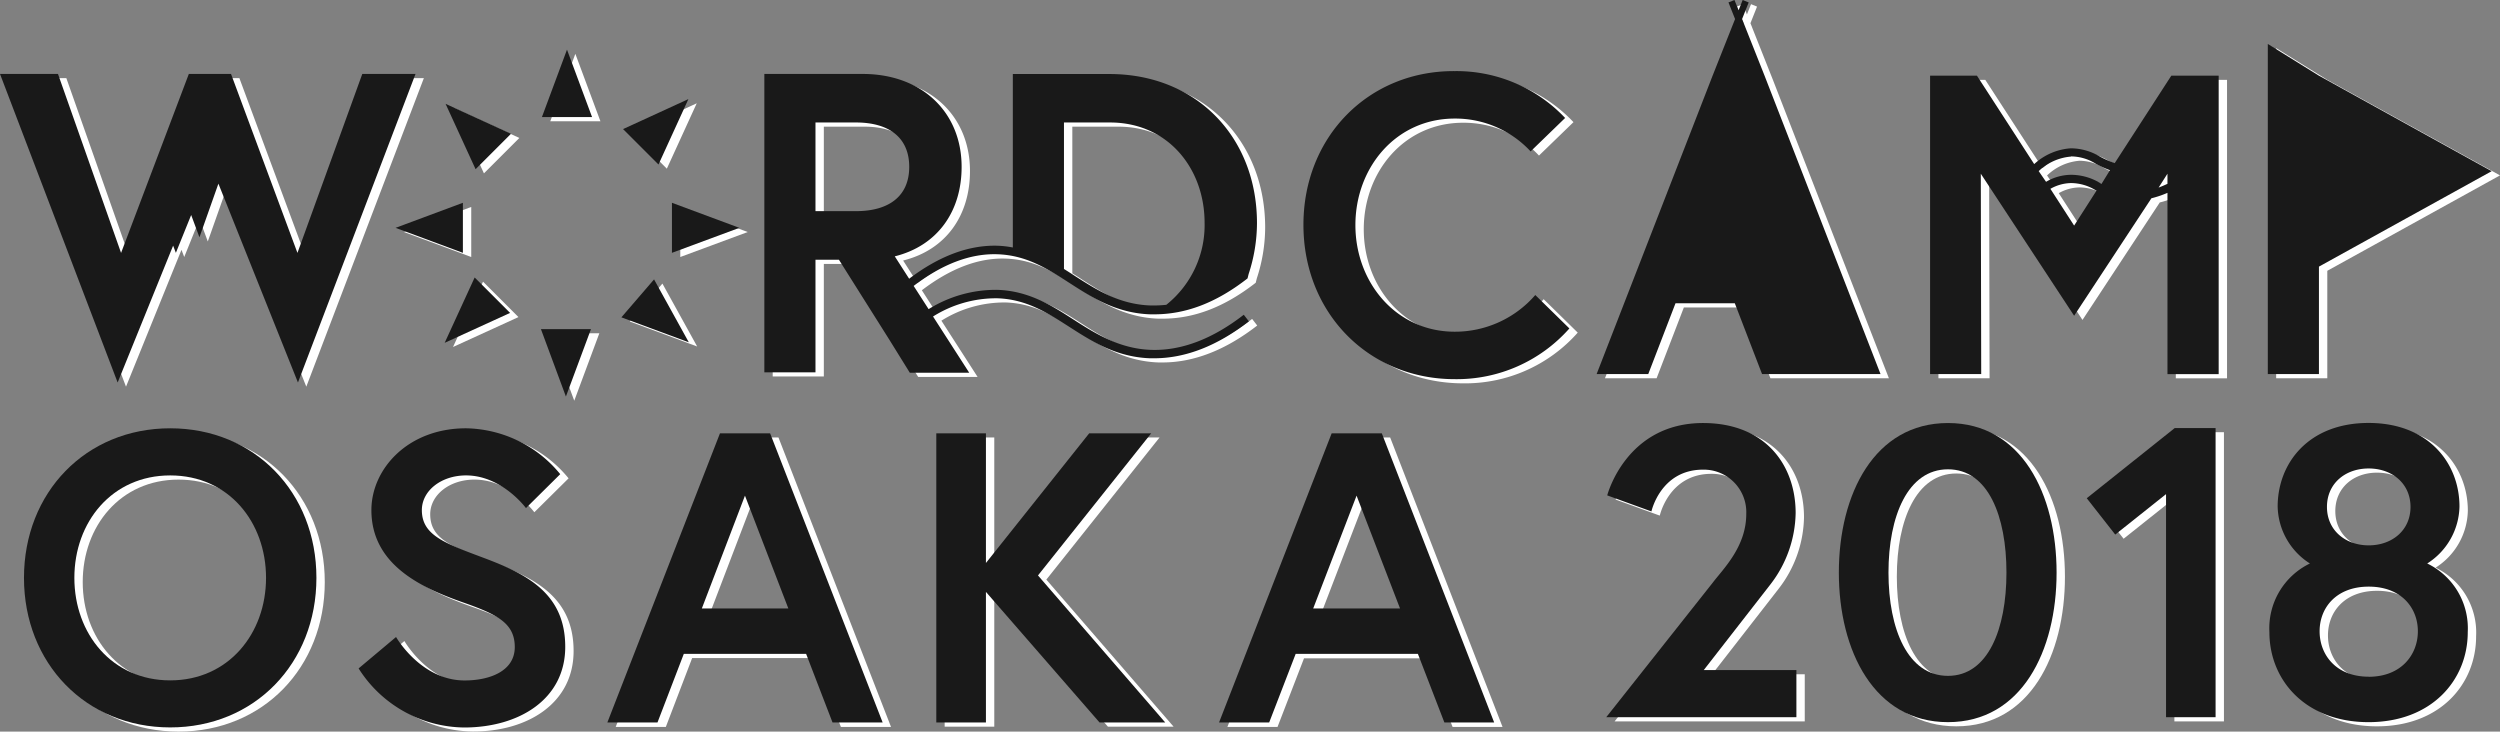 <svg xmlns="http://www.w3.org/2000/svg" viewBox="0 0 299.21 87.56"><rect x="0" y="0" width="299.21" height="87.56" fill="#808080" stroke="none"/><defs><style>.cls-1{fill:#fff;}.cls-2{fill:#191919;}</style></defs><title>logo-main</title><g id="レイヤー_2" data-name="レイヤー 2"><g id="レイヤー_1-2" data-name="レイヤー 1"><polygon class="cls-1" points="278.54 42.06 278.54 32.41 299.21 20.99 278.54 9.56 272.42 5.76 272.42 45.27 278.54 45.27 278.54 42.06"/><polygon class="cls-1" points="68.86 6.44 65.86 14.51 71.86 14.51 68.86 6.44"/><polygon class="cls-1" points="62.16 16.51 54.33 12.93 57.92 20.75 62.16 16.51"/><polygon class="cls-1" points="48.34 27.77 56.4 30.76 56.4 24.77 48.34 27.77"/><polygon class="cls-1" points="57.81 33.71 54.22 41.53 62.05 37.95 57.81 33.71"/><polygon class="cls-1" points="71.73 39.89 65.74 39.89 68.73 47.96 71.73 39.89"/><polygon class="cls-1" points="79.28 33.94 75.37 38.48 83.44 41.47 79.28 33.94"/><polygon class="cls-1" points="81.42 30.76 89.49 27.77 81.42 24.77 81.42 30.76"/><polygon class="cls-1" points="83.39 12.36 75.57 15.95 79.81 20.19 83.39 12.36"/><polygon class="cls-1" points="21.72 29.9 22.05 30.76 23.88 26.23 24.87 28.9 27.14 22.48 36.66 46.28 50.73 9.35 44.36 9.35 36.6 30.77 28.65 9.35 23.6 9.35 15.49 30.77 7.94 9.35 1 9.35 15.08 46.28 21.72 29.9"/><path class="cls-1" d="M98.6,31.59h2.81l6,9.52h0l2.48,4H117l-4.33-6.73a14.18,14.18,0,0,1,7.67-2.18c3.51.11,6,1.73,8.67,3.44s5.59,3.6,9.64,3.74h.49c3.75,0,7.56-1.49,11.33-4.42l-.61-.79c-3.75,2.91-7.52,4.35-11.18,4.2s-6.49-1.88-9.13-3.58-5.39-3.48-9.18-3.6a15.2,15.2,0,0,0-8.25,2.33l-1.79-2.78c3.41-2.6,6.76-3.89,10-3.79,3.51.11,6,1.73,8.67,3.45s5.59,3.6,9.64,3.74h.49c3.75,0,7.39-1.36,11.16-4.3l.13-.52a19.67,19.67,0,0,0,1-6.09c0-10.3-7.25-17.85-17.65-17.85H122.22V30.12a11.91,11.91,0,0,0-1.83-.21c-3.45-.1-7,1.24-10.58,3.95l-1.72-2.68c5.1-1.27,8-5.35,8-10.71,0-6.53-4.75-11.12-11.84-11.12H92.48V45.06H98.6Zm29.74-16.43h5.51c6.94,0,11.32,5.51,11.32,12A12.2,12.2,0,0,1,140.59,37a14.94,14.94,0,0,1-1.89.08c-3.77-.13-6.49-1.89-9.13-3.58-.4-.27-.82-.53-1.23-.79Zm-29.74,0h4.85c3.93,0,6.37,1.79,6.37,5.31s-2.44,5.3-6.37,5.3H98.6Z"/><path class="cls-1" d="M175.11,45.88a18,18,0,0,0,13.72-6.07l-4.08-4a12.71,12.71,0,0,1-9.64,4.39c-7,0-11.89-5.87-11.89-12.76s4.85-12.75,11.89-12.75a12.29,12.29,0,0,1,9.08,3.93l4.13-4A17.89,17.89,0,0,0,175.11,9C164.8,9,157,16.86,157,27.41S164.8,45.88,175.11,45.88Z"/><path class="cls-1" d="M238.07,21.29l11.17,17,9.25-14.06a11.75,11.75,0,0,0,1.92-.65v21.7h6.13V9.56h-5.67L254.1,20a11.38,11.38,0,0,1-1.76-.77,6.81,6.81,0,0,0-3.5-1,7.18,7.18,0,0,0-4.38,1.89L237.61,9.56H232V45.27h6.12Zm22.34,0v1.18c-.36.17-.71.32-1.06.45Zm-11.17,6.23-2.84-4.4a5.17,5.17,0,0,1,2.47-.69,5.69,5.69,0,0,1,3,.89l.06,0Zm-.37-8.28a5.61,5.61,0,0,1,3,.9,13.53,13.53,0,0,0,1.66.75l-1,1.62-.15-.07a6.81,6.81,0,0,0-3.5-1,6,6,0,0,0-3,.84L245,21A6.34,6.34,0,0,1,248.87,19.24Z"/><polygon class="cls-1" points="201.53 36.8 208.63 36.8 211.89 45.27 226.07 45.27 212.19 9.56 209.69 3.26 209.69 3.25 209.5 2.78 210.29 0.79 209.57 0.5 209.08 1.73 208.59 0.5 207.87 0.79 208.66 2.78 205.97 9.56 192.09 45.27 198.27 45.27 201.53 36.8"/><path class="cls-1" d="M21.37,87.56c10.09,0,17.5-7.66,17.5-17.9s-7.41-17.9-17.5-17.9-17.5,7.67-17.5,17.9S11.28,87.56,21.37,87.56Zm0-30.16c7,0,11.47,5.59,11.47,12.26s-4.5,12.27-11.47,12.27S9.9,76.34,9.9,69.66,14.4,57.4,21.37,57.4Z"/><path class="cls-1" d="M68.65,77.92c0-6.28-4.41-8.65-9.7-10.63-4.74-1.78-7.46-2.72-7.46-5.74,0-2.32,2.32-4.15,5.29-4.15,4.3,0,7.17,3.91,7.17,3.91l4.1-4.06a14.86,14.86,0,0,0-11.27-5.49c-7,0-11.33,4.9-11.33,9.79,0,6.43,5.74,9.2,10.83,11C60.39,74,62.61,75,62.61,77.92s-3.06,4-6,4c-5.24,0-8.21-5.2-8.21-5.2l-4.45,3.76a15.14,15.14,0,0,0,12.66,7.07C63.11,87.56,68.65,84.2,68.65,77.92Z"/><path class="cls-1" d="M82.84,78.76H97.48L100.64,87h6L93.17,52.36h-6L73.69,87h6Zm7.32-18.94,5.19,13.5H85Z"/><polygon class="cls-1" points="113.06 52.36 113.06 86.97 119 86.97 119 71.34 132.6 86.97 140.46 86.97 125.23 69.37 138.78 52.36 131.36 52.36 119 67.88 119 52.36 113.06 52.36"/><path class="cls-1" d="M179.83,87,166.38,52.36h-6L146.9,87h6l3.17-8.21h14.63L173.85,87ZM158.17,73.32l5.19-13.5,5.2,13.5Z"/><path class="cls-1" d="M193.24,86.34H216V80.7H204.91l8-10.28a14.35,14.35,0,0,0,3-8.51c0-5.73-3.61-10.78-11.08-10.78-9.24,0-11.47,8.66-11.47,8.66l5.29,1.92s1.09-5,6.18-5A5.09,5.09,0,0,1,210,62c0,3.91-2.72,6.53-4,8.21Z"/><path class="cls-1" d="M234.14,51.13c-8.8,0-13.06,8.51-13.06,17.9s4.26,17.9,13.06,17.9,13-8.5,13-17.9S242.94,51.13,234.14,51.13Zm0,30.26c-4.8,0-7.12-5.58-7.12-12.36s2.32-12.36,7.12-12.36,7,5.59,7,12.36S238.93,81.39,234.14,81.39Z"/><polygon class="cls-1" points="260.24 86.34 266.17 86.34 266.17 51.73 261.28 51.73 250.75 60.13 254.16 64.48 260.24 59.64 260.24 86.34"/><path class="cls-1" d="M291.5,67.94a8.27,8.27,0,0,0,3.86-6.82c0-5.14-3.66-10-10.88-10S273.6,56,273.6,61.12a8.27,8.27,0,0,0,3.86,6.82,8.61,8.61,0,0,0-4.85,8.21c0,5.79,4.35,10.78,11.87,10.78s11.87-5,11.87-10.78A8.61,8.61,0,0,0,291.5,67.94Zm-7-11.37c2.77,0,5,1.78,5,4.6s-2.23,4.6-5,4.6-5-1.78-5-4.6S281.71,56.57,284.48,56.57Zm0,24.92c-3.91,0-5.88-2.62-5.88-5.44s2-5.34,5.88-5.34,5.88,2.53,5.88,5.34S288.39,81.49,284.48,81.49Z"/><polygon class="cls-2" points="277.54 41.56 277.54 31.91 298.21 20.49 277.54 9.06 271.42 5.26 271.42 44.77 277.54 44.77 277.54 41.56"/><polygon class="cls-2" points="67.86 5.94 64.86 14.01 70.86 14.01 67.86 5.94"/><polygon class="cls-2" points="61.16 16.01 53.33 12.43 56.92 20.25 61.16 16.01"/><polygon class="cls-2" points="47.34 27.27 55.4 30.26 55.4 24.27 47.34 27.27"/><polygon class="cls-2" points="56.81 33.21 53.22 41.03 61.05 37.45 56.81 33.21"/><polygon class="cls-2" points="70.73 39.39 64.74 39.39 67.73 47.46 70.73 39.39"/><polygon class="cls-2" points="78.28 33.44 74.37 37.98 82.44 40.97 78.28 33.44"/><polygon class="cls-2" points="80.42 30.26 88.49 27.27 80.42 24.27 80.42 30.26"/><polygon class="cls-2" points="82.39 11.86 74.57 15.45 78.81 19.69 82.39 11.86"/><polygon class="cls-2" points="20.72 29.4 21.05 30.26 22.88 25.73 23.87 28.4 26.14 21.98 35.66 45.78 49.73 8.85 43.36 8.85 35.6 30.27 27.65 8.85 22.6 8.85 14.49 30.27 6.94 8.85 0 8.85 14.08 45.78 20.72 29.4"/><path class="cls-2" d="M97.6,31.09h2.81l6,9.52h0l2.48,4H116l-4.33-6.73a14.18,14.18,0,0,1,7.67-2.18c3.51.11,6,1.73,8.67,3.44s5.59,3.6,9.64,3.74h.49c3.75,0,7.56-1.49,11.33-4.42l-.61-.79c-3.75,2.91-7.52,4.35-11.18,4.2s-6.49-1.88-9.13-3.58-5.39-3.48-9.18-3.6A15.2,15.2,0,0,0,111.14,37l-1.79-2.78c3.41-2.6,6.76-3.89,10-3.79,3.51.11,6,1.73,8.67,3.45s5.59,3.6,9.64,3.74h.49c3.75,0,7.39-1.36,11.16-4.3l.13-.52a19.67,19.67,0,0,0,1-6.09c0-10.3-7.25-17.85-17.65-17.85H121.22V29.62a11.91,11.91,0,0,0-1.83-.21c-3.45-.1-7,1.24-10.58,3.95l-1.72-2.68c5.1-1.27,8-5.35,8-10.71,0-6.53-4.75-11.12-11.84-11.12H91.48V44.56H97.6Zm29.74-16.43h5.51c6.94,0,11.32,5.51,11.32,12a12.2,12.2,0,0,1-4.58,9.82,14.94,14.94,0,0,1-1.89.08c-3.77-.13-6.49-1.89-9.13-3.58-.4-.27-.82-.53-1.23-.79Zm-29.74,0h4.85c3.93,0,6.37,1.79,6.37,5.31s-2.44,5.3-6.37,5.3H97.6Z"/><path class="cls-2" d="M174.11,45.38a18,18,0,0,0,13.72-6.07l-4.08-4a12.71,12.71,0,0,1-9.64,4.39c-7,0-11.89-5.87-11.89-12.76s4.85-12.75,11.89-12.75a12.29,12.29,0,0,1,9.08,3.93l4.13-4a17.89,17.89,0,0,0-13.21-5.61C163.8,8.45,156,16.36,156,26.91S163.8,45.38,174.11,45.38Z"/><path class="cls-2" d="M237.07,20.79l11.17,17,9.25-14.06a11.75,11.75,0,0,0,1.92-.65v21.7h6.13V9.06h-5.67L253.1,19.52a11.38,11.38,0,0,1-1.76-.77,6.81,6.81,0,0,0-3.5-1,7.18,7.18,0,0,0-4.38,1.89L236.61,9.06H231V44.77h6.12Zm22.34,0V22c-.36.17-.71.32-1.06.45ZM248.24,27l-2.84-4.4a5.17,5.17,0,0,1,2.47-.69,5.69,5.69,0,0,1,3,.89l.06,0Zm-.37-8.28a5.61,5.61,0,0,1,3,.9,13.53,13.53,0,0,0,1.66.75l-1,1.62-.15-.07a6.81,6.81,0,0,0-3.5-1,6,6,0,0,0-3,.84L244,20.48A6.34,6.34,0,0,1,247.87,18.74Z"/><polygon class="cls-2" points="200.53 36.3 207.63 36.3 210.89 44.77 225.07 44.77 211.19 9.06 208.69 2.76 208.69 2.75 208.5 2.28 209.29 0.29 208.57 0 208.08 1.23 207.59 0 206.87 0.29 207.66 2.28 204.97 9.06 191.09 44.77 197.27 44.77 200.53 36.3"/><path class="cls-2" d="M20.37,87.06c10.09,0,17.5-7.66,17.5-17.9s-7.41-17.9-17.5-17.9-17.5,7.67-17.5,17.9S10.28,87.06,20.37,87.06Zm0-30.16c7,0,11.47,5.59,11.47,12.26s-4.5,12.27-11.47,12.27S8.9,75.84,8.9,69.16,13.4,56.9,20.37,56.9Z"/><path class="cls-2" d="M67.65,77.42c0-6.28-4.41-8.65-9.7-10.63-4.74-1.78-7.46-2.72-7.46-5.74,0-2.32,2.32-4.15,5.29-4.15,4.3,0,7.17,3.91,7.17,3.91l4.1-4.06a14.86,14.86,0,0,0-11.27-5.49c-7,0-11.33,4.9-11.33,9.79,0,6.43,5.74,9.2,10.83,11,4.11,1.44,6.33,2.47,6.33,5.39s-3.06,4-6,4c-5.24,0-8.21-5.2-8.21-5.2L42.92,80a15.14,15.14,0,0,0,12.66,7.07C62.11,87.06,67.65,83.7,67.65,77.42Z"/><path class="cls-2" d="M81.84,78.26H96.48l3.16,8.21h6L92.17,51.86h-6L72.69,86.47h6Zm7.32-18.94,5.19,13.5H84Z"/><polygon class="cls-2" points="112.06 51.86 112.06 86.47 118 86.47 118 70.84 131.6 86.47 139.46 86.47 124.23 68.87 137.78 51.86 130.36 51.86 118 67.38 118 51.86 112.06 51.86"/><path class="cls-2" d="M178.83,86.47,165.38,51.86h-6L145.9,86.47h6l3.17-8.21h14.63l3.17,8.21ZM157.17,72.82l5.19-13.5,5.2,13.5Z"/><path class="cls-2" d="M192.24,85.84H215V80.2H203.91l8-10.28a14.35,14.35,0,0,0,3-8.51c0-5.73-3.61-10.78-11.08-10.78-9.24,0-11.47,8.66-11.47,8.66l5.29,1.92s1.09-5,6.18-5A5.09,5.09,0,0,1,209,61.51c0,3.91-2.72,6.53-4,8.21Z"/><path class="cls-2" d="M233.14,50.63c-8.8,0-13.06,8.51-13.06,17.9s4.26,17.9,13.06,17.9,13-8.5,13-17.9S241.94,50.63,233.14,50.63Zm0,30.26c-4.8,0-7.12-5.58-7.12-12.36s2.32-12.36,7.12-12.36,7,5.59,7,12.36S237.93,80.89,233.14,80.89Z"/><polygon class="cls-2" points="259.24 85.84 265.17 85.84 265.17 51.23 260.28 51.23 249.75 59.63 253.16 63.98 259.24 59.14 259.24 85.84"/><path class="cls-2" d="M290.5,67.44a8.27,8.27,0,0,0,3.86-6.82c0-5.14-3.66-10-10.88-10s-10.88,4.85-10.88,10a8.27,8.27,0,0,0,3.86,6.82,8.61,8.61,0,0,0-4.85,8.21c0,5.79,4.35,10.78,11.87,10.78s11.87-5,11.87-10.78A8.61,8.61,0,0,0,290.5,67.44Zm-7-11.37c2.77,0,5,1.78,5,4.6s-2.23,4.6-5,4.6-5-1.78-5-4.6S280.71,56.07,283.48,56.07Zm0,24.92c-3.91,0-5.88-2.62-5.88-5.44s2-5.34,5.88-5.34,5.88,2.53,5.88,5.34S287.39,81,283.48,81Z"/></g></g></svg>